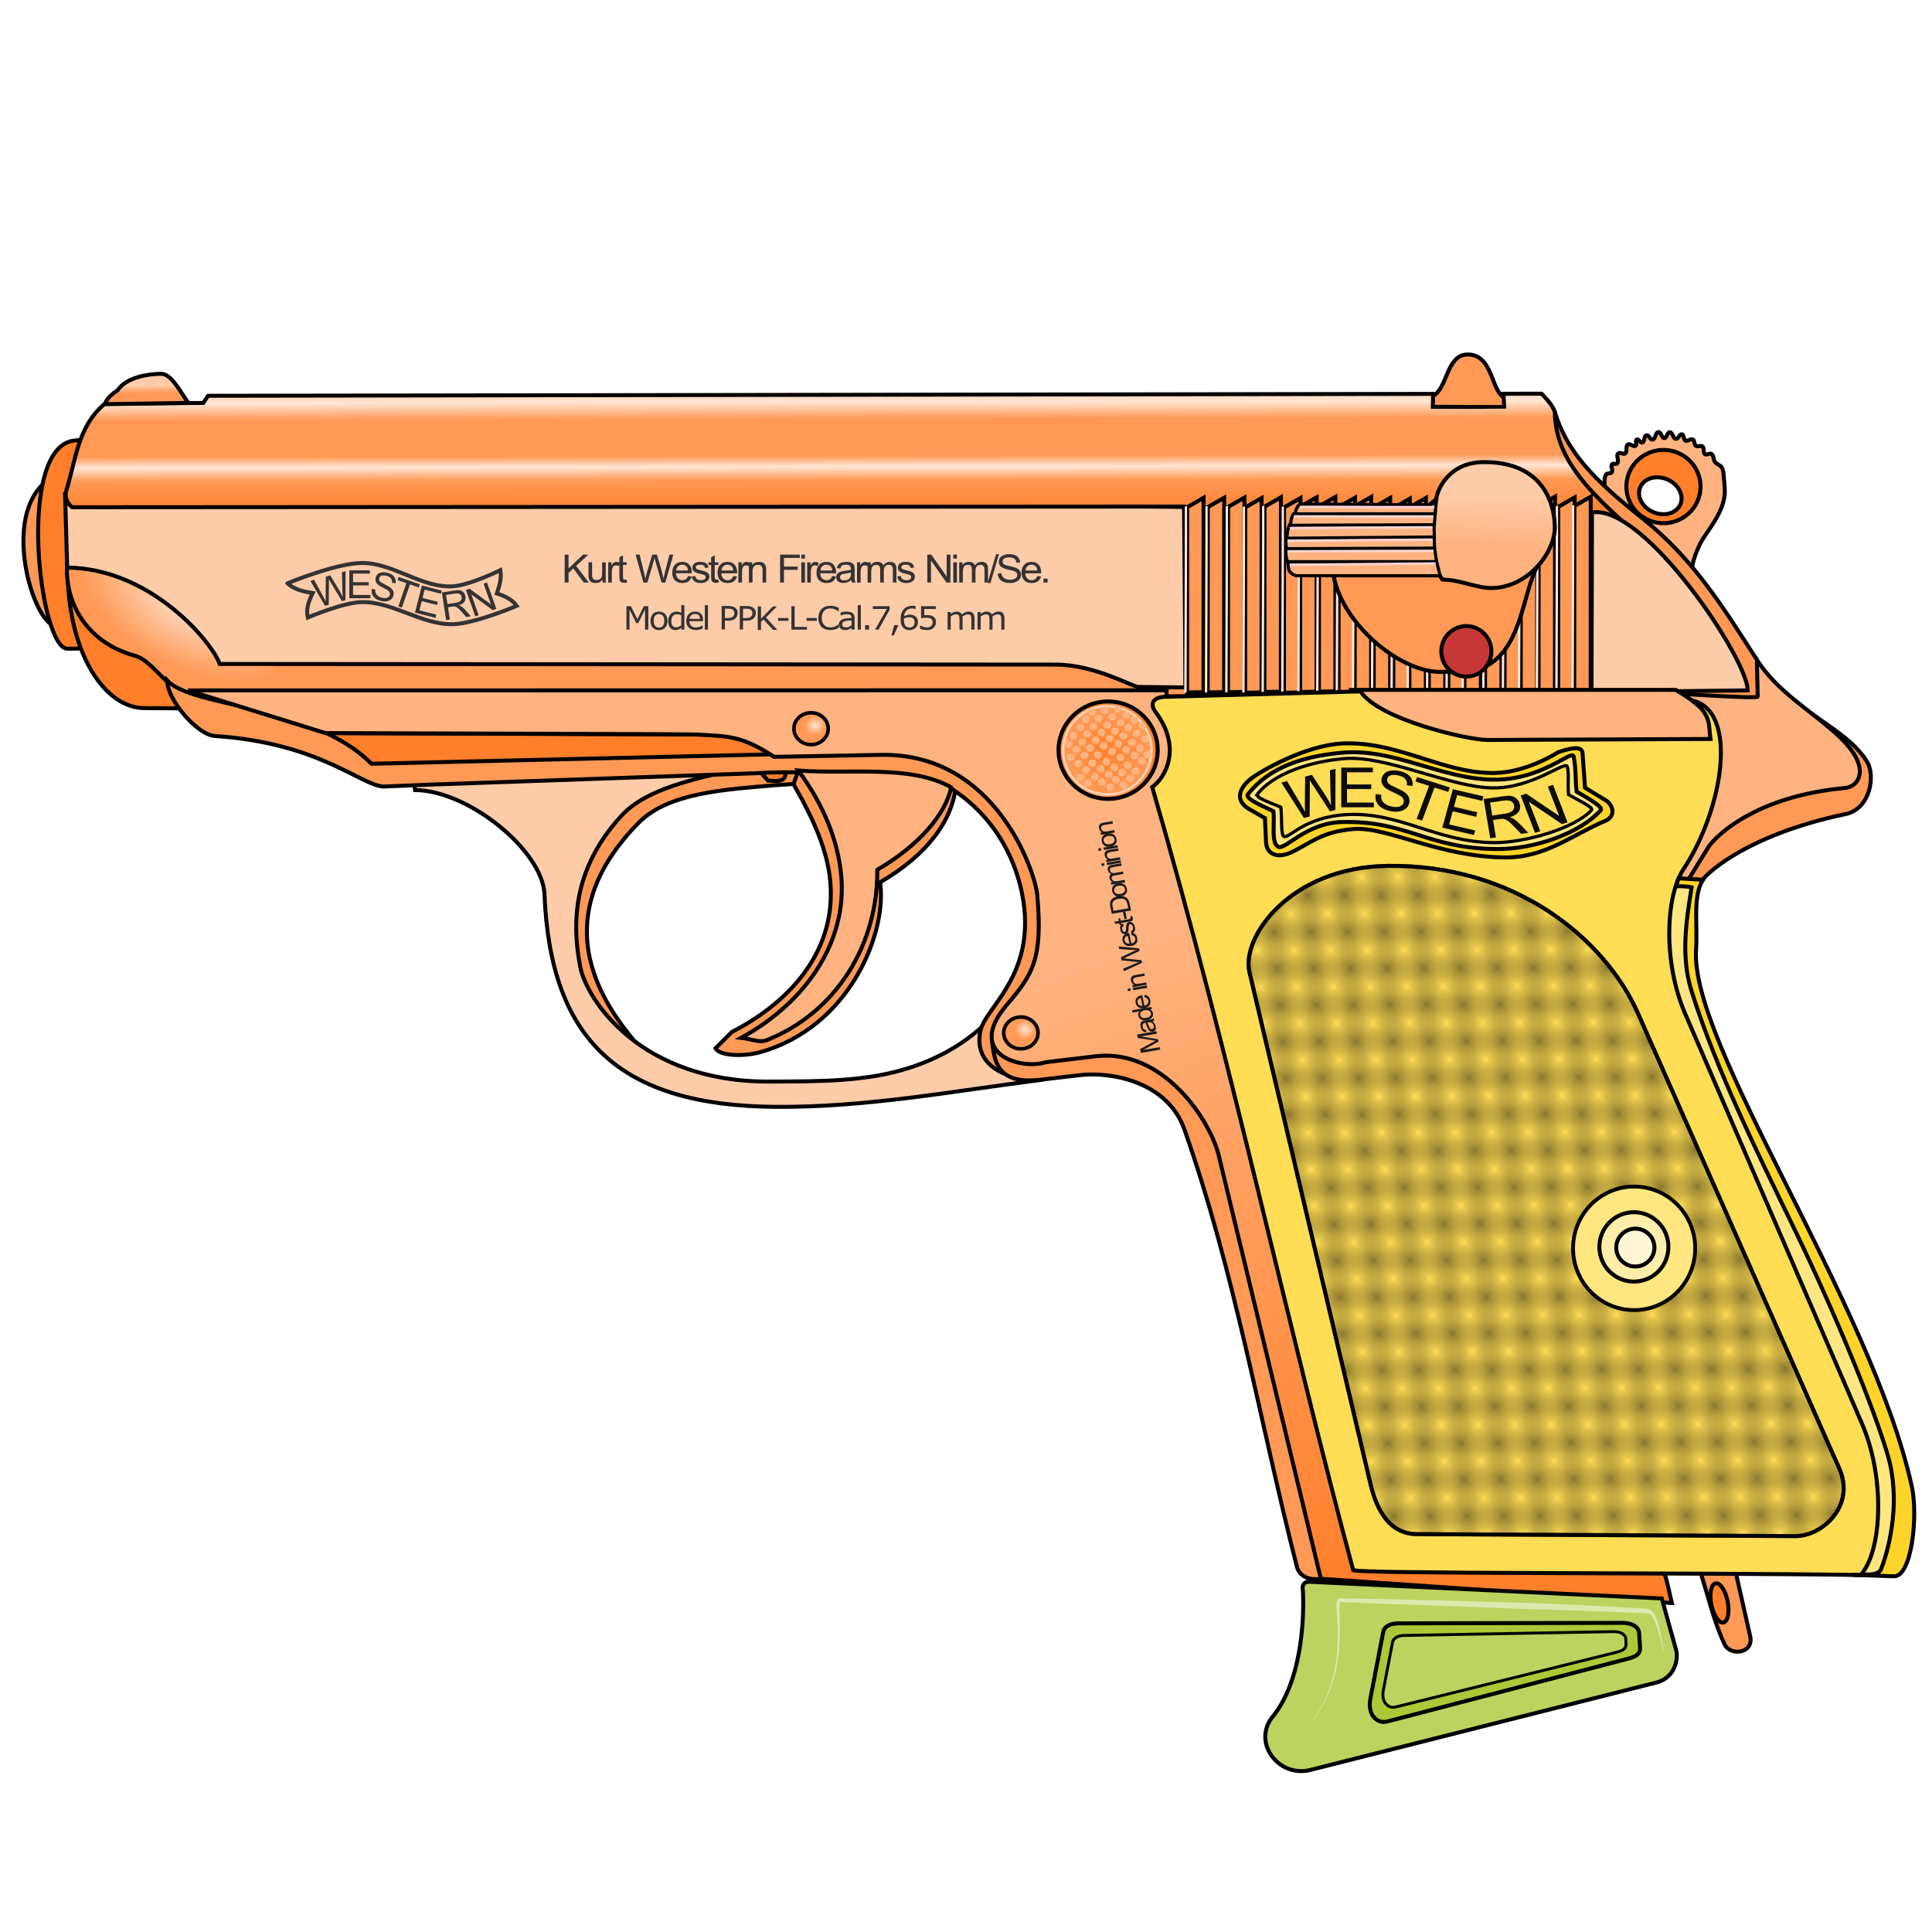 <svg cursor="default" version="1.1" viewBox="0 0 256 256" xmlns="http://www.w3.org/2000/svg" xmlns:xlink="http://www.w3.org/1999/xlink">
 <defs>
  <pattern id="pattern6116" patternTransform="matrix(2.236 -2.429 2.619 2.411 17.17 17.578)" xlink:href="#Checkerboard"/>
  <pattern id="Checkerboard" width="2" height="2" patternTransform="scale(10)" patternUnits="userSpaceOnUse">
   <path d="M0 0h1v1H0zM1 1h1v1H1z"/>
  </pattern>
  <linearGradient id="linearGradient5816">
   <stop stop-color="#ffe6d5" offset="0"/>
   <stop stop-color="#f95" offset="1"/>
  </linearGradient>
  <linearGradient id="linearGradient5705" x1="24.938" x2="24.922" y1="58.65" y2="57.657" gradientTransform="translate(-5.497 -9.548) scale(1.051)" gradientUnits="userSpaceOnUse">
   <stop stop-color="#f95" offset="0"/>
   <stop stop-color="#fca" offset="1"/>
  </linearGradient>
  <linearGradient id="linearGradient5713" x1="98.927" x2="99" y1="56.035" y2="92.375" gradientTransform="matrix(1.051,0,0,1.051,-5.497,-9.548)" gradientUnits="userSpaceOnUse">
   <stop stop-color="#f95" offset="0"/>
   <stop stop-color="#ffe6d5" offset=".103"/>
   <stop stop-color="#f95" offset=".163"/>
   <stop stop-color="#f95" offset=".289"/>
   <stop stop-color="#ffe6d5" offset=".327"/>
   <stop stop-color="#f95" offset=".375"/>
   <stop stop-color="#ff7f2a" offset=".502"/>
   <stop stop-color="#ff7f2a" offset="1"/>
  </linearGradient>
  <radialGradient id="radialGradient5754" cx="144.94" cy="103.66" r="6.503" gradientTransform="matrix(.947 .005 -.005 .947 9.988 .533)" gradientUnits="userSpaceOnUse">
   <stop stop-color="#ff7f2a" offset="0"/>
   <stop stop-color="#f95" offset=".911"/>
   <stop stop-color="#ffe6d5" offset=".948"/>
   <stop stop-color="#ff7f2a" offset="1"/>
  </radialGradient>
  <radialGradient id="radialGradient5768" cx="107.71" cy="100.51" r="2.391" gradientTransform="matrix(.584 -.014 .012 .529 43.907 44.454)" gradientUnits="userSpaceOnUse" xlink:href="#linearGradient5816"/>
  <radialGradient id="radialGradient5768-8" cx="107.71" cy="100.51" r="2.391" gradientTransform="matrix(.584 -.014 .012 .529 71.71 84.77)" gradientUnits="userSpaceOnUse">
   <stop stop-color="#ffe6d5" offset="0"/>
   <stop stop-color="#f95" offset="1"/>
  </radialGradient>
  <linearGradient id="linearGradient5802" x1="181.75" x2="151.25" y1="207" y2="125.5" gradientTransform="matrix(1.051,0,0,1.051,-5.497,-9.548)" gradientUnits="userSpaceOnUse">
   <stop stop-color="#ff7f2a" offset="0"/>
   <stop stop-color="#ffb380" offset="1"/>
  </linearGradient>
  <radialGradient id="radialGradient5824" cx="-42.442" cy="39.11" r="72.008" gradientTransform="matrix(.197 .102 -.057 .111 35.796 79.511)" gradientUnits="userSpaceOnUse" xlink:href="#linearGradient5816"/>
  <linearGradient id="linearGradient1402" x1="196.61" x2="196.88" y1="72.475" y2="65.22" gradientUnits="userSpaceOnUse">
   <stop stop-color="#ffb380" offset="0"/>
   <stop stop-color="#fca" offset="1"/>
  </linearGradient>
 </defs>
 <g stroke="#000">
  <g fill-rule="evenodd" stroke-width=".526">
   <path d="m245.3 208.64 4.598-0.033c1.345-2.914 2.666-5.852 2.3-10.477-0.836-7.598-4.327-15.385-7.524-23.151-6.688-15.173-16.311-28.67-20.065-45.52-0.382-4.25-0.811-8.492 0-12.912l-3.902-0.093-1.394 14.678c5.958 25.834 30.01 51.44 25.987 77.508z" fill="#ffe680"/>
   <path d="m247.34 100.84c1.235 1.894 0.489 6.342-2.792 7.03-13.512 2.828-19.047 8.331-19.378 9.294l-3.35-0.131c8.926-10.543 14.33-20.47 18.242-22.478 3.006 2.173 5.562 3.655 7.278 6.286zm-17.44 107.1 2.003 8.835c0.534 2.354-2.645 2.698-3.382 1.117-1.558-3.34-2.234-6.678-3.35-10.018z" fill="#f95"/>
   <path d="m224.21 76.24s-0.356-1.21 1.021-4.096c0.791-1.656 3.376-4.274 3.314-7.136a14.415 14.415 0 0 0-0.112-1.53c-0.066-0.512-0.018-1.08-0.282-1.525-0.197-0.333-0.665-0.425-0.9-0.732-0.24-0.311-0.147-0.867-0.48-1.074-0.239-0.15-0.614 0.192-0.846 0.03-0.293-0.203-0.057-0.793-0.336-1.016-0.23-0.184-0.637 0.082-0.878-0.087-0.253-0.176-0.131-0.686-0.403-0.832-0.291-0.157-0.688 0.28-0.985 0.131-0.28-0.14-0.153-0.756-0.46-0.82-0.321-0.069-0.46 0.617-0.788 0.59-0.394-0.032-0.426-0.854-0.821-0.854-0.348 0-0.374 0.752-0.723 0.756-0.371 4e-3 -0.417-0.813-0.788-0.789-0.413 0.028-0.347 0.92-0.755 0.986-0.327 0.052-0.498-0.631-0.821-0.559-0.36 0.081-0.204 0.855-0.559 0.953-0.264 0.073-0.474-0.51-0.722-0.394-0.253 0.118 0.065 0.662-0.164 0.82-0.283 0.197-0.727-0.345-1.019-0.163-0.35 0.218-0.03 0.937-0.36 1.182-0.247 0.182-0.693-0.206-0.92 0-0.327 0.295 0.165 0.99-0.132 1.314-0.158 0.172-0.538-0.047-0.69 0.131-0.227 0.267 0.17 0.765-0.032 1.051-0.156 0.221-0.592 0.08-0.756 0.296-0.326 0.43-0.164 1.61-0.164 1.61l3.71 3.943 0.126-3.85c1.108-2.88 3.523-1.957 5.515-2.268 1.113 1.915 3.142 3.81 0.518 5.807l-5.286 0.884z" fill="#ffb380"/>
   <path d="m232.62 87.145c2.742 4.485 7.339 6.96 11.036 10.411 4.415 4.122 2.7 6.692 0.788 6.865-11.736 1.059-17.169 6.35-18.13 7.915l-3.087 5.025-3.153-0.066 0.065-28.377z" fill="#ffb380"/>
   <path d="m212.49 91.349c6.805 0.316 20.426 1.339 20.417 0.95l-0.12-4.892c-4.506-6.994-8.407-13.364-15.191-18.754-6.58-5.227-9.98-8.804-11.612-14.164-2.871-0.716 4.332 24.555 6.506 36.86z" fill="#f95"/>
   <path d="m100.2 102.29 0.788 1.61 3.35-0.297 0.591-1.904z" fill="#ff7f2a"/>
   <path d="m104.07 102.06c2.946 4.972 5.625 9.963 5.978 15.108 0.654 9.529-6.113 16.004-13.072 19.575l-2.168 2.168c0.51 1.008 3.728 1.111 5.847 0.525 11.932-3.3 16.914-15.841 15.962-22.53 6.361-3.69 9.637-8.312 10.05-12.876-8.814-4.909-16.83-2.744-22.597-1.97z" fill="#f95"/>
   <path d="m85.415 139.5c-3.643-4.183-14.772-16.311-0.788-30.48 3.956-4.007 11.426-4.394 18.08-4.976l2.443-0.16 0.568-1.582-1.626 0.032c0.025 1.387-1.167 1.147-2.333 1.105l-1.499-1.71-17.604 2.234c-5.032 5.567-6.27 11.892-8.934 17.933 1.504 9.117 5.285 15.143 11.693 17.604z" fill="#f95"/>
   <path d="m54.739 102.98c0.065 0.263 0.262 1.708 0.262 1.708 7.157 0.05 16.915 8.102 17.145 13.795 0.783 19.376 10.006 28.034 30.61 28.18 12.05 0.086 23.464-2.078 35.012-3.547l-6.765-7.883c-2.635 2.606-5.89 4.72-10.248 6.175-5.917 1.976-12.413 1.87-18.787 1.905-17.068 0.096-24.242-10.819-25.092-15.24-1.348-7.005-0.284-13.697 5.452-19.969 3.27-3.576 9.634-4.88 15.24-6.175z" fill="#fca"/>
   <path d="m41.864 97.13 50.777 0.196c7.324 0.029 7.45 1.732 10.313 3.088l-54.062 1.707z" fill="#ff7f2a"/>
   <path d="m6.134 63.793c-5.961 4.67-1.796 18.605 1.17 19.167z" fill="#f95"/>
   <path d="m11.91 58.176-2.036 0.197c-7.78 0.753-4.668 27.666-0.92 27.59l3.219-0.066z" fill="#ff7f2a"/>
   <path d="m8.948 74.921c-0.09 11.582 4.914 18.873 10.126 18.907l7.014 0.047c-0.206-6.608-5.483-19.836-17.14-18.954z" fill="#ff7f2a"/>
   <path d="m8.88 74.869c-0.263 5.285 2.844 10.357 9.006 12.02 2.578 0.694 4.552 5.217 7.97 5.22l133.2 0.16-10.641-6.7z" fill="url(#radialGradient5824)"/>
   <path d="m8.623 65.495 0.279 9.707c11.286 0.135 19.335 10.135 20.205 12.774l110.83 0.088c5.101 4e-3 10.13 2.948 10.903 2.956l6.24 0.066v-23.91z" fill="#fca"/>
   <path d="m13.923 53.457c-3.689 3.13-3.779 7.25-5.223 11.844-0.043 0.824 0.282 1.438 0.852 1.912l147.34-0.093 0.201 23.963 1.565 0.91 52.259-0.242c1.009-4.73 3.908-17.424 3.942-22.773-4.596-4.25-8.704-8.37-8.825-14.213-0.014-0.679-0.978-1.788-1.765-2.601l-176.69 0.279-0.65 0.952z" fill="url(#linearGradient5713)"/>
   <path d="m189.89 52.428-0.03 1.474s9.39 0.04 9.443 0.029l-0.052-1.306c-1.685-0.86-1.441-5.79-4.894-5.649-2.713 0.11-2.585 4.588-4.467 5.452z" fill="#f95"/>
   <path d="m210.88 91.71 20.691-0.23c0.103-3.991-13.658-24.693-20.626-23.582z" fill="#fca"/>
  </g>
  <path d="M220.416 59.621a4.91 4.852 0 0 0-4.91 4.85 4.91 4.852 0 0 0 4.91 4.854 4.91 4.852 0 0 0 4.91-4.853 4.91 4.852 0 0 0-4.91-4.85zm-.808 3.625a2.891 2.357 22.898 0 1 1.307.275 2.891 2.357 22.898 0 1 1.747 3.295 2.891 2.357 22.898 0 1-3.58 1.047 2.891 2.357 22.898 0 1-1.747-3.297 2.891 2.357 22.898 0 1 2.273-1.32z" fill="#ff7f2a" stroke-linecap="round" stroke-linejoin="round" stroke-width=".53"/>
  <path d="m157.31 67.204-0.012 24.556 2.172-0.04 0.01-25.756z" fill="#f95" fill-rule="evenodd" stroke-width=".526"/>
 </g>
 <path d="m157.14 67.096c0.033 0.131-0.066 24.666-0.066 24.666" fill="#f55" fill-rule="evenodd" stroke="#ffe6d5" stroke-width=".315"/>
 <path d="M38.087 77.291c.866.778 2.048 1.114 3.35 1.281-.514 1.051-.922 2.114-.657 3.252 0 0 4.599-1.956 7.029-2.036 4.174-.14 8.009 3.014 12.185 2.923 2.937-.065 8.473-2.43 8.473-2.43-.614-.862-1.578-1.303-2.627-1.643.319-1.002.652-2 .46-3.087 0 0-4.028 1.99-6.274 2.134-4.15.268-7.928-3.122-12.086-3.087-3.405.029-9.853 2.693-9.853 2.693z" fill="none" stroke="#333" stroke-width=".526"/>
 <g fill-rule="evenodd">
  <g>
   <path d="m160.04 67.195-0.012 24.556 2.171-0.041 0.01-25.755z" fill="#f95" stroke="#000" stroke-width=".526"/>
   <path d="m159.87 67.086c0.033 0.132-0.065 24.666-0.065 24.666" fill="#f55" stroke="#ffe6d5" stroke-width=".315"/>
   <path d="m162.73 67.171-0.012 24.556 2.172-0.04 0.01-25.756z" fill="#f95" stroke="#000" stroke-width=".526"/>
   <path d="m162.56 67.063c0.033 0.131-0.066 24.666-0.066 24.666" fill="#f55" stroke="#ffe6d5" stroke-width=".315"/>
   <path d="m165 67.237-0.012 24.556 2.172-0.041 0.01-25.755z" fill="#f95" stroke="#000" stroke-width=".526"/>
   <path d="m164.82 67.129c0.033 0.131-0.065 24.666-0.065 24.666" fill="#f55" stroke="#ffe6d5" stroke-width=".315"/>
   <path d="m167.56 67.138-0.013 24.556 2.172-0.04 0.01-25.756z" fill="#f95" stroke="#000" stroke-width=".526"/>
   <path d="m167.38 67.03c0.033 0.131-0.066 24.666-0.066 24.666" fill="#f55" stroke="#ffe6d5" stroke-width=".315"/>
   <path d="m170.15 67.237-0.012 24.556 2.172-0.041 0.01-25.755z" fill="#f95" stroke="#000" stroke-width=".526"/>
   <path d="m169.98 67.129c0.033 0.131-0.066 24.666-0.066 24.666" fill="#f55" stroke="#ffe6d5" stroke-width=".315"/>
   <path d="m172.29 67.138-0.012 24.556 2.172-0.04 0.01-25.756z" fill="#f95" stroke="#000" stroke-width=".526"/>
   <path d="m172.11 67.03c0.032 0.131-0.066 24.666-0.066 24.666" fill="#f55" stroke="#ffe6d5" stroke-width=".315"/>
   <path d="m174.78 67.089-0.012 24.556 2.172-0.04 0.01-25.756z" fill="#f95" stroke="#000" stroke-width=".526"/>
   <path d="m174.61 66.98c0.033 0.132-0.066 24.667-0.066 24.667" fill="#f55" stroke="#ffe6d5" stroke-width=".315"/>
   <path d="m177.38 67.187-0.012 24.557 2.171-0.041 0.01-25.756z" fill="#f95" stroke="#000" stroke-width=".526"/>
   <path d="m177.2 67.08c0.032 0.13-0.066 24.665-0.066 24.665" fill="#f55" stroke="#ffe6d5" stroke-width=".315"/>
  </g>
  <g fill="#f95">
   <path d="m179.52 67.089-0.012 24.556 2.171-0.04 0.01-25.756z" stroke="#000" stroke-width=".526"/>
   <path d="m179.34 66.98c0.033 0.132-0.065 24.667-0.065 24.667" stroke="#ffe6d5" stroke-width=".315"/>
   <path d="m182.04 67.22-0.012 24.556 2.171-0.04 0.01-25.756z" stroke="#000" stroke-width=".526"/>
  </g>
  <g>
   <path d="m181.87 67.112c0.033 0.132-0.065 24.666-0.065 24.666" fill="#f55" stroke="#ffe6d5" stroke-width=".315"/>
   <path d="m184.64 67.319-0.012 24.556 2.172-0.04 0.01-25.756z" fill="#f95" stroke="#000" stroke-width=".526"/>
   <path d="m184.46 67.21c0.033 0.132-0.066 24.667-0.066 24.667" fill="#f55" stroke="#ffe6d5" stroke-width=".315"/>
  </g>
  <g fill="#f95">
   <path d="m186.77 67.22-0.012 24.556 2.172-0.04 0.01-25.756z" stroke="#000" stroke-width=".526"/>
   <path d="m186.6 67.112c0.033 0.132-0.066 24.666-0.066 24.666" stroke="#ffe6d5" stroke-width=".315"/>
   <path d="m189.34 67.023-0.012 24.556 2.172-0.04 0.01-25.756z" stroke="#000" stroke-width=".526"/>
  </g>
  <path d="m189.16 66.915c0.033 0.131-0.066 24.666-0.066 24.666" fill="#f55" stroke="#ffe6d5" stroke-width=".315"/>
  <path d="m191.93 67.122-0.012 24.556 2.171-0.04 0.01-25.756z" fill="#f95" stroke="#000" stroke-width=".526"/>
  <path d="m191.75 67.014c0.033 0.131-0.065 24.666-0.065 24.666" fill="#f55" stroke="#ffe6d5" stroke-width=".315"/>
  <path d="m194.06 67.023-0.012 24.556 2.172-0.04 0.01-25.756z" fill="#f95" stroke="#000" stroke-width=".526"/>
  <path d="m193.89 66.915c0.033 0.131-0.065 24.666-0.065 24.666" fill="#f55" stroke="#ffe6d5" stroke-width=".315"/>
  <path d="m196.79 66.925-0.011 24.556 2.171-0.041 0.01-25.755z" fill="#f95" stroke="#000" stroke-width=".526"/>
  <path d="m196.61 66.817c0.033 0.131-0.065 24.665-0.065 24.665" fill="#f55" stroke="#ffe6d5" stroke-width=".315"/>
  <path d="m199.38 67.023-0.012 24.556 2.172-0.04 0.01-25.756z" fill="#f95" stroke="#000" stroke-width=".526"/>
  <path d="m199.21 66.915c0.033 0.131-0.066 24.666-0.066 24.666" fill="#f55" stroke="#ffe6d5" stroke-width=".315"/>
  <path d="m201.52 66.925-0.012 24.556 2.172-0.041 0.01-25.755z" fill="#f95" stroke="#000" stroke-width=".526"/>
  <path d="m201.34 66.817c0.033 0.131-0.066 24.665-0.066 24.665" fill="#f55" stroke="#ffe6d5" stroke-width=".315"/>
  <path d="m203.88 67.056-0.012 24.556 2.172-0.04 0.01-25.756z" fill="#f95" stroke="#000" stroke-width=".526"/>
  <path d="m203.71 66.948c0.032 0.131-0.066 24.666-0.066 24.666" fill="#f55" stroke="#ffe6d5" stroke-width=".315"/>
  <path d="m206.48 67.155-0.012 24.556 2.171-0.041 0.01-25.755z" fill="#f95" stroke="#000" stroke-width=".526"/>
  <path d="m206.3 67.046c0.033 0.132-0.065 24.666-0.065 24.666" fill="#f55" stroke="#ffe6d5" stroke-width=".315"/>
  <path d="m208.61 67.056-0.012 24.556 2.172-0.04 0.01-25.756z" fill="#f95" stroke="#000" stroke-width=".526"/>
  <path d="m208.44 66.948c0.033 0.131-0.065 24.666-0.065 24.666" fill="#ffd5d5" stroke="#ffe6d5" stroke-width=".315"/>
  <g stroke="#000">
   <path d="m176.63 75.806c0.896 6.814 9.325 13.81 14.957 13.192 10.55 1.244 9.54-10.09 12.448-14.585z" fill="#f95" stroke-width=".526"/>
   <path d="m190.3 66.156c0.205-1.538 1.868-4.884 6.228-4.925 7.751-0.074 9.42 5.25 9.492 8.506 0.075 3.42-3.46 8.019-8.21 8.178-2.076 0.07-4.229-1.091-6.668-1.116-2.368-3.647-5.882-4.536-1.675-9.952z" fill="url(#linearGradient1402)" stroke-width=".526"/>
   <path d="m171.74 76.283 19.091 0.011-0.467-1.85-19.697 0.037c0.079 0.55-0.168 1.401 1.073 1.802z" fill="#ffb380" stroke-width=".42"/>
   <path d="m170.74 74.43 19.616-0.01-0.273-1.788-19.637 3e-3c-0.121 0.602-0.063 1.226 0.165 1.795z" fill="#ffb380" stroke-width=".42"/>
  </g>
  <path d="m170.88 74.838 19.332-0.184" fill="#ffe6d5" stroke="#ffd5d5" stroke-width=".312"/>
  <path d="m170.51 72.705 19.573-0.073-0.039-1.784-19.537 0.046c-0.081 0.547-0.206 1.173 3e-3 1.811z" fill="#ffb380" stroke="#000" stroke-width=".42"/>
  <path d="m170.58 73.049 19.37-0.05" fill="#ffe6d5" stroke="#ffd5d5" stroke-width=".312"/>
  <path d="m170.67 71.319 19.387-0.163-0.039-1.748-19.158 0.116c-0.223 0.547-0.28 1.046-0.35 1.678z" fill="#ffb380" stroke="#000" stroke-width=".42"/>
  <path d="m170.59 71.642 19.234-0.142" fill="#ffe6d5" stroke="#ffd5d5" stroke-width=".312"/>
  <path d="m171.21 69.607 18.846-0.075 0.141-1.725-18.798 0.284c-0.306 0.464-0.351 0.931-0.4 1.532z" fill="#ffb380" stroke="#000" stroke-width=".42"/>
  <path d="m170.93 69.974 18.869-0.113" fill="#ffe6d5" stroke="#ffd5d5" stroke-width=".312"/>
  <path d="m171.63 68.097 18.512-0.019 0.187-1.604c-0.563 0.43-0.934 0.4-0.934 0.4-3.849 0.065-14.439-0.114-17.219-0.063-0.363 0.43-0.526 0.858-0.545 1.286z" fill="#ffb380" stroke="#000" stroke-width=".42"/>
  <path d="m171.48 68.411 18.461 0.025" fill="#ffe6d5" stroke="#ffd5d5" stroke-width=".312"/>
  <g stroke="#000" stroke-width=".526">
   <path d="m22.157 90.166c-0.058 2.474 3.95 7.202 6.306 7.357 13.804 0.912 19.236 6.481 22.334 6.7l6.306-0.262 43.223-1.511c8.54-0.52 17.08 0.796 25.619 1.97 7.475 4.795 9.595 12.333 9.853 16.817 0.496 8.625-5.208 12.398-5.866 15.286-0.881 3.87 2.128 5.731 4.8 6.236l8.817-24.675-14.911-21.546-26.473 3.416-52.944 1.248c-7.888-7.93-23.706-7.37-27.064-11.036z" fill="#f95"/>
   <path d="m131.46 137.95c0.316 2.379 0.428 5.813 6.372 5.124l5.387-0.624c3.743-0.434 11.432 0.707 13.728 7.226 6.73 19.106 9.954 38.594 14.894 57.9 0.29 1.136 1.287 1.598 2.113 1.65 1.476 0.093 2.484 0.023 3.74 0.116l-15.951-62.82c-5.947-13.319-19.35-7.829-30.283-8.572z" fill="#f95"/>
   <path d="m138.56 140.75c-3.346 1.068-10.675-1.122-5.19-7.554 3.415-4.004 4.83-6.012 4.073-14.583-0.268-3.037-5.483-18.86-20.692-18.59l-14.176 0.263c-4.31-2.856-6.233-2.72-10.112-2.949-1.522-0.09-29.449-0.117-49.348-0.204l-18.196-5.649 129.65-0.02c-0.31 4.551 7.708 8.818 0.836 13.655l25.535 101.19 39.6 2.162c0.428 1.193 0.726 2.915 0.986 3.94l-46.507-3.218-13.532-56.098c-1.128-4.675-7.394-14.194-16.29-13.137z" fill="url(#linearGradient5802)"/>
  </g>
 </g>
 <g stroke-linecap="round" stroke-linejoin="round">
  <ellipse cx="107.47" cy="96.554" rx="2.275" ry="2.111" fill="url(#radialGradient5768)" stroke="#000" stroke-width=".474"/>
  <ellipse cx="146.83" cy="99.402" rx="6.572" ry="6.456" fill="url(#radialGradient5754)" stroke="#000" stroke-width=".526"/>
  <g fill="none" stroke="#ffb380" stroke-width=".526">
   <ellipse cx="141.54" cy="98.556" rx=".267" ry=".244"/>
   <ellipse cx="141.85" cy="100.36" rx=".267" ry=".244"/>
   <ellipse cx="142.62" cy="99.334" rx=".267" ry=".244"/>
   <ellipse cx="143.71" cy="100.1" rx=".267" ry=".244"/>
   <ellipse cx="142.25" cy="97.476" rx=".267" ry=".244"/>
   <ellipse cx="143.39" cy="98.359" rx=".267" ry=".244"/>
   <ellipse cx="144.44" cy="99.114" rx=".267" ry=".244"/>
   <ellipse cx="144.74" cy="101.1" rx=".267" ry=".244"/>
   <ellipse cx="145.06" cy="102.9" rx=".267" ry=".244"/>
   <ellipse cx="145.82" cy="101.88" rx=".267" ry=".244"/>
   <ellipse cx="146.92" cy="102.64" rx=".267" ry=".244"/>
   <ellipse cx="145.45" cy="100.02" rx=".267" ry=".244"/>
   <ellipse cx="146.59" cy="100.9" rx=".267" ry=".244"/>
   <ellipse cx="147.65" cy="101.66" rx=".267" ry=".244"/>
   <ellipse cx="144.86" cy="96.28" rx=".267" ry=".244"/>
   <ellipse cx="145.18" cy="98.08" rx=".267" ry=".244"/>
   <ellipse cx="145.94" cy="97.058" rx=".267" ry=".244"/>
   <ellipse cx="147.03" cy="97.825" rx=".267" ry=".244"/>
   <ellipse cx="145.57" cy="95.2" rx=".267" ry=".244"/>
   <ellipse cx="146.71" cy="96.083" rx=".267" ry=".244"/>
   <ellipse cx="147.76" cy="96.838" rx=".267" ry=".244"/>
   <ellipse cx="148.15" cy="98.579" rx=".267" ry=".244"/>
   <ellipse cx="148.46" cy="100.38" rx=".267" ry=".244"/>
   <ellipse cx="149.23" cy="99.357" rx=".267" ry=".244"/>
   <ellipse cx="150.32" cy="100.12" rx=".267" ry=".244"/>
   <ellipse cx="148.86" cy="97.499" rx=".267" ry=".244"/>
   <ellipse cx="149.99" cy="98.382" rx=".267" ry=".244"/>
   <ellipse cx="151.05" cy="99.137" rx=".267" ry=".244"/>
   <ellipse cx="148.65" cy="102.38" rx=".267" ry=".244"/>
   <ellipse cx="149.74" cy="103.14" rx=".267" ry=".244"/>
   <ellipse cx="149.42" cy="101.4" rx=".267" ry=".244"/>
   <ellipse cx="150.48" cy="102.16" rx=".267" ry=".244"/>
   <ellipse cx="147.39" cy="94.968" rx=".267" ry=".244"/>
   <ellipse cx="148.48" cy="95.734" rx=".267" ry=".244"/>
   <ellipse cx="148.15" cy="93.993" rx=".267" ry=".244"/>
   <ellipse cx="149.21" cy="94.747" rx=".267" ry=".244"/>
   <ellipse cx="149.52" cy="96.42" rx=".267" ry=".244"/>
   <ellipse cx="150.62" cy="97.186" rx=".267" ry=".244"/>
   <ellipse cx="150.29" cy="95.444" rx=".267" ry=".244"/>
   <ellipse cx="151.35" cy="96.199" rx=".267" ry=".244"/>
   <ellipse cx="143.16" cy="96.39" rx=".267" ry=".244"/>
   <ellipse cx="143.87" cy="95.311" rx=".267" ry=".244"/>
   <ellipse cx="144.06" cy="97.244" rx=".267" ry=".244"/>
   <ellipse cx="144.69" cy="94.364" rx=".267" ry=".244"/>
   <ellipse cx="146.41" cy="94.132" rx=".267" ry=".244"/>
   <ellipse cx="146.24" cy="98.835" rx=".267" ry=".244"/>
   <ellipse cx="147.35" cy="99.578" rx=".267" ry=".244"/>
   <ellipse cx="142.89" cy="101.16" rx=".267" ry=".244"/>
   <ellipse cx="143.91" cy="102.02" rx=".267" ry=".244"/>
   <ellipse cx="143.15" cy="103.02" rx=".267" ry=".244"/>
   <ellipse cx="144.14" cy="103.77" rx=".267" ry=".244"/>
   <ellipse cx="146.03" cy="103.62" rx=".267" ry=".244"/>
   <ellipse cx="147.13" cy="104.29" rx=".267" ry=".244"/>
   <ellipse cx="148.84" cy="104.02" rx=".267" ry=".244"/>
   <ellipse cx="147.85" cy="103.32" rx=".267" ry=".244"/>
   <ellipse cx="151.28" cy="100.86" rx=".267" ry=".244"/>
  </g>
 </g>
 <g stroke-width=".526">
  <path d="M179.086 91.414c2.075 4.689 9.669 6.618 18.327 8.014l30.085-.525c-.69-4.565-2.147-5.445-5.452-7.489z" fill="#ffb380" fill-rule="evenodd" stroke="#000"/>
  <path d="M154.387 92.334c-1.497.042-2.146.826-1.248 2.036 3.492 4.706 1.32 8.666-.46 9.92 10.41 35.952 18.167 72.3 26.62 103.745.146.543 44.827.315 67.249.665 2.915-3.293 3.204-13.028.197-20.002l-23.47-54.421c-2.883-6.685-2.629-15.454-.178-19.15 5.168-7.79 7.403-20.99 1.051-22.333 2.74 1.899 2.22 3.471 2.496 5.123l-29.56.132c-2.473.01-14.337-2.675-16.815-6.438z" fill="#fd5" fill-rule="evenodd" stroke="#000"/>
  <ellipse cx="152.04" cy="99.961" rx=".267" ry=".244" fill="none" stroke="#ffb380" stroke-linecap="round" stroke-linejoin="round"/>
  <ellipse cx="151.72" cy="97.941" rx=".267" ry=".244" fill="none" stroke="#ffb380" stroke-linecap="round" stroke-linejoin="round"/>
 </g>
 <g fill-rule="evenodd" stroke="#000">
  <g stroke-width=".526">
   <path d="m126.04 104.33c-0.783 3.675-4.406 7.79-9.8 10.915 0.112 9.868-5.398 18.91-14.679 22.597-0.91 0.362-2.23-0.212-3.344-0.325 8.872-4.872 14.095-13.034 13.238-21.622-0.459-4.593-2.294-9.196-5.667-13.795 6.87 0.531 14.811-0.831 20.252 2.23z" fill="#ffb380"/>
   <path d="m172.62 210.55c0.062 0.382 0.704 11.158-3.974 16.904-2.78 3.415 0.754 8.144 5.001 7.07l45.791-11.568c2.637-0.666 2.96-3.309 2.647-4.35l-1.893-6.805-46.925-2.219a0.808 0.808 0 0 0-0.647 0.968z" fill="#bcd35f"/>
   <path d="m183.29 216.22-1.708 8.868c-0.416 2.164 0.916 3.365 2.234 3.021l31.727-8.276c0.936-0.244 1.848-0.497 1.774-1.577l-0.132-1.905c-0.058-0.847-1.055-1.316-2.233-1.314l-29.691 0.066c-0.924 2e-3 -1.822 0.346-1.97 1.117z" fill="#abc837"/>
  </g>
  <path d="m184.54 217.52-1.245 6.465c-0.304 1.578 0.665 2.442 1.628 2.203l29.239-7.249c0.684-0.17 1.33-0.36 1.293-1.15l-0.03-0.633c-0.03-0.618-0.77-0.973-1.629-0.957l-27.82 0.507c-0.852 0.016-1.372 0.485-1.436 0.814z" fill="#bcd35f" stroke-width=".383"/>
 </g>
 <g stroke="#000">
  <g>
   <ellipse transform="rotate(-11.29)" cx="181.85" cy="252.89" rx="1.1" ry="2.644" fill="#ff7f2a" stroke-linecap="round" stroke-linejoin="round" stroke-width=".526"/>
   <path d="m187.76 203.28 50.12 0.263c3.62 0.019 8.005-4.054 5.846-8.934l-26.669-60.301c-4.407-9.966-16.385-19.824-33.238-19.575-12.912 0.19-19.348 9.463-18.262 14.057l16.028 67.79c0.898 3.797 2.678 6.682 6.175 6.7z" fill="url(#pattern6116)" fill-rule="evenodd" opacity=".468" stroke-width=".526"/>
   <g stroke-linecap="round" stroke-linejoin="round">
    <ellipse cx="216.53" cy="165.41" rx="8.093" ry="8.186" fill="#ffe680" stroke-width=".503"/>
    <ellipse cx="216.5" cy="165.22" rx="4.575" ry="4.598" fill="#fea" stroke-width=".526"/>
    <ellipse cx="216.69" cy="165.31" rx="2.531" ry="2.508" fill="#fff6d5" stroke-width=".526"/>
   </g>
  </g>
  <g fill-rule="evenodd">
   <path d="m222.41 116.38 3.248 0.193c-1.4 2.168-0.695 6.018-0.92 9.196-0.891 12.64 23.226 46.902 28.575 71.14 0.882 3.998-6e-3 12.037-2.365 11.956l-5.471-0.19s3.343 0.35 3.763-0.73c1.27-3.26 2.58-9.338 0.92-15.043-1.892-6.5-7.083-19.073-12.284-29.822-5.019-10.373-10.387-21.152-13.729-31.727-1.442-4.565-0.74-9.169 0-13.77-0.719-0.203-2.042-0.146-2.042-0.146zm-54.795-7.967-2.087-1.202c-1.789-1.031-1.506-2.609 0.136-3.954 1.296-1.06 7.324-4.486 12.123-4.737 7.44-0.39 13.442 4.055 20.345 3.901 4.259-0.095 8.314-2.74 8.314-2.74 1.764-0.581 3.177-0.905 3.252 0.14l0.325 4.551 2.74 1.672c0.954 0.582 1.455 2.089-0.093 2.74-4.32 1.82-7.902 4.895-13.33 4.831-8.79-0.103-15.552-4.13-20.02-3.762-4.257 0.351-5.695 1.906-8.175 3.066-1.948 0.911-3.32 0.238-3.39-1.347z" fill="#ffd42a" stroke-width=".526"/>
   <path d="m165.35 105.26c-0.477 0.614 2.55 1.798 3.382 2.227 0.198 1.641-0.347 4.334 0.694 4.73 0.924 0.35 3.697-3.16 8.317-3.29 8.72-0.244 11.238 3.513 20.623 3.577 4.9 0.033 10.94-2.06 13.732-5.137 0.39-0.428-1.635-1.568-3.196-2.476-0.175-1.703-0.05-2.916-0.377-4.633-0.203-1.065-4.13 3.15-10.716 3.049-6.895-0.106-13.022-4.152-19.88-3.577-5.56 0.466-9.936 2.127-12.58 5.53z" fill="#ffe680" stroke-width=".526"/>
   <path d="m166.62 105.23c-0.386 0.497 2.426 1.39 3.101 1.738 0.16 1.33-0.015 3.625 0.385 3.856 0.693 0.4 2.613-2.585 8.392-2.886 7.057-0.369 11.862 3.666 19.464 3.718 3.969 0.027 10.668-1.833 12.93-4.325 0.314-0.347-1.785-1.304-3.05-2.039-0.141-1.379 0.09-2.887-0.174-3.72-0.266-0.837-4.593 2.913-9.928 2.831-5.585-0.086-14.062-4.348-19.617-3.882-4.503 0.377-9.362 1.952-11.503 4.709z" fill="#fd5" stroke-width=".426"/>
  </g>
  <ellipse cx="194.3" cy="86.304" rx="3.321" ry="3.344" fill="#c83737" stroke-linecap="round" stroke-linejoin="round" stroke-width=".526"/>
 </g>
 <g fill="#1a1a1a" font-family="Browallia New" font-size="20" font-weight="400" letter-spacing="-1.42" word-spacing="0">
  <path d="M153.738 139.076l-2.558.442-.107-.51 1.686-.916.351-.188-.437-.066-1.909-.303-.095-.454 2.558-.442.068.326-2.14.37 2.296.372.064.304-2.024 1.116 2.179-.377.068.326zM152.718 135.345q.34.273.416.636.06.289-.045.487-.109.195-.355.238-.141.024-.266-.018-.125-.042-.24-.168-.118-.127-.226-.443-.13-.378-.224-.542l-.083.015q-.377.065-.284.51.051.244.163.327.11.08.291.096l.024.311q-.597-.021-.747-.734-.042-.2-.028-.349.012-.152.08-.254.066-.106.167-.151t.331-.085l.815-.141q.06-.01.167-.05.107-.044.192-.114l.07.328q-.09.065-.218.101zm-.695.148q.102.154.225.492.1.273.196.34.097.066.212.046.294-.05.216-.422-.027-.13-.081-.23-.057-.097-.142-.16-.085-.065-.196-.093-.114-.028-.315.007l-.115.02z"/>
  <path d="M152.615 133.716l-.233.04q.313.128.384.47.078.371-.155.633-.237.259-.646.33-.302.052-.542-.009-.24-.06-.39-.212-.15-.15-.202-.394-.068-.325.147-.553l-.916.158-.066-.312 2.558-.442.061.29zm-.717 1.152q.209-.036.357-.122.147-.09.215-.217.064-.13.03-.288-.047-.23-.26-.328-.214-.101-.524-.048-.345.06-.512.227-.17.168-.12.408.103.491.814.368zM151.67 132.154l-.027-.33q.632.057.769.71.058.278-.013.495-.074.215-.263.358-.192.141-.494.194-.451.078-.765-.109-.316-.186-.4-.586-.018-.088-.021-.17-.003-.08.008-.157.012-.077.04-.145.026-.071.066-.133.044-.066.101-.123.06-.06.13-.108.07-.046.157-.083.084-.036.181-.061.029-.008.21-.04l.29 1.38q.288-.066.427-.245.138-.179.086-.424-.074-.352-.482-.423zm-.292 1.118l-.216-1.033q-.263.068-.364.232-.104.164-.062.367.032.15.122.25.087.101.22.153.132.05.3.031zM149.826 131.27l-.36.062-.066-.313.36-.062.066.312zm2.197-.38l-1.852.32-.066-.313 1.853-.32.065.312zM151.94 130.49l-1.853.32-.06-.283.263-.045q-.347-.15-.428-.537-.132-.63.541-.747l1.222-.21.065.312-1.128.195q-.494.085-.414.47.103.49.712.385l1.013-.175.066.315zM151.33 127.577l-2.417 1.12-.072-.346 1.594-.68q.25-.107.501-.197l-.497-.033-1.828-.188-.086-.408 1.217-.59q.483-.232.865-.356-.248-.007-.583-.03l-1.728-.118-.07-.34 2.704.26.068.326-1.836.874-.282.131q.109.006.315.023l2.062.205.072.347zM149.944 123.912l-.027-.33q.632.057.769.711.058.278-.013.495-.074.214-.263.358-.192.14-.494.193-.452.078-.765-.108-.316-.186-.4-.587-.018-.088-.022-.17-.002-.08.01-.157.01-.076.038-.145.027-.07.066-.133.045-.066.102-.123.06-.06.13-.108.07-.045.157-.082.084-.037.18-.062.03-.008.211-.04l.29 1.38q.288-.066.427-.245.137-.178.086-.424-.074-.352-.482-.423zm-.292 1.119l-.216-1.033q-.263.067-.364.231-.104.165-.062.368.031.15.122.25.087.1.22.152.132.05.3.032z"/>
  <path d="M149.944 123.7l-.113-.3q.373-.123.284-.548-.089-.424-.383-.373-.107.018-.142.102-.035.083-.046.359-.007.178-.016.32-.012.141-.063.258-.05.114-.133.18-.086.068-.206.089-.14.024-.268-.023-.132-.05-.244-.187-.115-.138-.165-.378-.047-.222-.023-.387.024-.164.118-.269.092-.104.272-.169l.104.3q-.292.098-.217.458.084.4.322.36.067-.012.107-.058.04-.048.05-.105.01-.06.027-.32l.017-.302q.014-.237.119-.374.1-.14.285-.171.273-.047.475.139.202.186.27.506.143.684-.431.894z"/>
  <path d="M149.755 121.447l.268-.093q.055.128.076.233.031.146.01.253-.026.104-.104.167-.079.06-.381.113l-1.066.184.048.23-.244.042-.048-.23-.46.08-.252-.28.647-.112-.066-.315.243-.042.066.315 1.085-.188q.126-.022.168-.045.04-.024.052-.068.01-.043-.003-.107-.01-.053-.04-.137z"/>
  <path d="M149.31 121.735l-.315.055-.201-.964.315-.054.202.963z"/>
  <path d="M149.877 120.643l-2.558.442-.185-.881q-.052-.25-.058-.452-.007-.203.1-.407.104-.206.348-.364.24-.161.617-.226.577-.1.993.113.415.21.55.854l.193.92zm-.373-.287l-.114-.545q-.07-.336-.207-.498-.136-.161-.386-.215-.252-.053-.589.005-.235.04-.401.119-.167.076-.268.19-.1.114-.135.27-.033.155.034.475l.112.537 1.954-.338z"/>
  <path d="M148.525 118.775q-.481.084-.776-.12-.295-.203-.374-.58-.05-.237.01-.444.056-.206.244-.369.187-.162.508-.217.51-.089.807.123.293.21.37.572.056.272-.018.484-.078.213-.272.357-.195.142-.5.194zm-.068-.323q.227-.039.374-.133.145-.097.204-.23.055-.133.019-.304-.055-.264-.28-.37-.224-.107-.556-.05-.318.055-.477.232-.16.177-.106.433.057.275.289.376.228.1.533.046z"/>
  <path d="M149.093 116.9l-1.852.32-.06-.28.26-.045q-.343-.143-.42-.508-.085-.409.215-.58-.37-.165-.443-.515-.12-.574.502-.681l1.272-.22.066.312-1.168.202q-.455.078-.385.41.094.45.64.356l1.077-.186.066.315-1.203.208q-.42.073-.351.4.032.153.123.242.088.09.235.117.146.028.398-.016l.962-.166.066.315zM146.353 114.686l-.361.063-.066-.313.361-.062.066.312zm2.197-.38l-1.853.32-.065-.312 1.852-.32.066.312zM148.466 113.907l-1.852.32-.06-.283.262-.045q-.347-.15-.428-.537-.132-.63.542-.747l1.221-.21.066.312-1.128.195q-.495.085-.414.47.103.49.712.385l1.013-.175.066.315zM145.934 112.686l-.361.063-.065-.313.36-.062.066.312zm2.197-.38l-1.852.32-.066-.312 1.852-.32.066.313z"/>
  <path d="M147.144 112.185q-.48.083-.775-.12-.295-.204-.374-.58-.05-.238.01-.444.056-.207.244-.369.187-.162.508-.218.51-.088.807.123.293.21.369.573.057.272-.018.484-.077.213-.271.357-.195.141-.5.194zm-.067-.323q.227-.04.373-.134.146-.097.204-.229.055-.134.02-.304-.056-.265-.28-.37-.225-.107-.556-.05-.318.055-.478.232-.16.177-.106.433.058.275.29.376.228.099.533.046z"/>
  <path d="M147.713 110.31l-1.853.32-.059-.283.262-.046q-.347-.15-.428-.537-.132-.63.541-.746l1.222-.211.065.312-1.128.195q-.494.085-.414.47.103.49.713.386l1.013-.176.066.315z"/>
 </g>
 <path d="M24.94 53.385c-1.32-1.948-2.339-3.872-3.625-3.854-1.773.025-4.526.45-5.725 2.169-.767.523-1.383 1.05-1.71 1.857z" fill="url(#linearGradient5705)" fill-rule="evenodd" stroke="#000" stroke-width=".526"/>
 <path d="M172.649 229.425c3.555-3.716 4.441-8.078 4.584-11.488.071-1.708-.044-3.182-.11-4.236-.031-.52-.053-.957-.028-1.262.012-.15.038-.298.098-.414a.418.418 0 0 1 .38-.24c1.912.023 9.414.186 17.792.412 2.63.07 5.345.148 7.997.229 5.779.24 11.257.497 14.901.748.44.052.74.345.96.712.219.367.389.863.538 1.427.298 1.126.542 2.65.883 4.209-.444-1.552-.78-3.028-1.173-4.119-.197-.546-.401-.976-.625-1.26-.228-.289-.433-.375-.619-.362-3.64-.182-9.113-.37-14.894-.54-2.65-.106-5.362-.209-7.992-.306-8.362-.307-15.87-.552-17.785-.658.052-.02.039-.026.039-.026-.023.028-.051.104-.072.237-.04.263-.042.668-.03 1.197.024 1.051.099 2.543-.014 4.266-.227 3.452-1.21 7.807-4.83 11.474z" fill="#dde9af" fill-rule="evenodd"/>
 <ellipse cx="135.27" cy="136.87" rx="2.275" ry="2.111" fill="url(#radialGradient5768-8)" stroke="#000" stroke-linecap="round" stroke-linejoin="round" stroke-width=".474"/>
 <g fill="#333">
  <path d="m85.903 83.43h-0.433v-2.676l-0.904 1.821h-0.258l-0.897-1.821v2.677h-0.404v-3.107h0.59l0.866 1.73 0.84-1.73h0.6v3.107zm2.543-1.164c0 0.38-0.102 0.68-0.306 0.9-0.203 0.22-0.476 0.33-0.819 0.33-0.345 0-0.619-0.11-0.823-0.33-0.203-0.22-0.304-0.52-0.304-0.9s0.101-0.68 0.304-0.899c0.204-0.221 0.478-0.332 0.823-0.332 0.343 0 0.616 0.111 0.82 0.332 0.203 0.22 0.305 0.52 0.305 0.9zm-0.424 0c0-0.301-0.062-0.525-0.185-0.671-0.124-0.148-0.296-0.222-0.516-0.222-0.223 0-0.396 0.074-0.52 0.222-0.122 0.146-0.183 0.37-0.183 0.671 0 0.293 0.062 0.515 0.186 0.666 0.123 0.15 0.296 0.225 0.517 0.225 0.219 0 0.39-0.074 0.514-0.223 0.125-0.15 0.187-0.373 0.187-0.668zm2.66 1.164h-0.411v-0.243c-0.118 0.097-0.241 0.173-0.37 0.227-0.127 0.054-0.266 0.081-0.416 0.081-0.291 0-0.523-0.107-0.695-0.321-0.17-0.214-0.255-0.511-0.255-0.89 0-0.198 0.029-0.374 0.087-0.529 0.06-0.154 0.14-0.285 0.24-0.394 0.099-0.106 0.214-0.187 0.345-0.242 0.133-0.056 0.27-0.084 0.41-0.084 0.129 0 0.243 0.013 0.342 0.04 0.099 0.025 0.203 0.065 0.312 0.119v-1.01h0.41v3.247zm-0.411-0.573v-1.337c-0.111-0.047-0.21-0.08-0.297-0.099-0.087-0.018-0.183-0.027-0.286-0.027-0.23 0-0.409 0.077-0.537 0.23-0.129 0.153-0.193 0.37-0.193 0.65 0 0.277 0.05 0.488 0.149 0.633 0.099 0.143 0.257 0.215 0.476 0.215 0.117 0 0.235-0.024 0.354-0.073 0.119-0.05 0.231-0.114 0.334-0.192zm2.879-0.551h-1.797c0 0.143 0.023 0.269 0.068 0.376 0.045 0.105 0.107 0.192 0.186 0.26 0.075 0.067 0.165 0.117 0.268 0.15 0.105 0.033 0.22 0.05 0.345 0.05 0.167 0 0.333-0.031 0.5-0.093 0.169-0.064 0.289-0.127 0.36-0.188h0.023v0.428c-0.139 0.055-0.28 0.102-0.424 0.14-0.144 0.037-0.295 0.056-0.454 0.056-0.405 0-0.721-0.104-0.948-0.313-0.227-0.21-0.341-0.508-0.341-0.893 0-0.381 0.108-0.684 0.325-0.908 0.219-0.224 0.506-0.336 0.861-0.336 0.329 0 0.583 0.092 0.76 0.276 0.179 0.183 0.269 0.444 0.269 0.782v0.213zm-0.399-0.3c-0.001-0.207-0.056-0.366-0.164-0.478-0.107-0.113-0.269-0.17-0.487-0.17-0.22 0-0.395 0.062-0.526 0.187-0.13 0.123-0.203 0.277-0.22 0.46h1.397zm1.056 1.424h-0.41v-3.246h0.41v3.247zm10.662-1.17h-1.363v-0.377h1.363zm2.451 1.17h-2.057v-3.106h0.432v2.74h1.625v0.367zm1.312-1.17h-1.363v-0.377h1.363zm2.906 0.945c-0.08 0.033-0.153 0.065-0.219 0.094-0.064 0.029-0.148 0.06-0.253 0.092-0.089 0.027-0.185 0.049-0.29 0.067-0.104 0.019-0.219 0.029-0.344 0.029-0.235 0-0.45-0.031-0.644-0.094-0.192-0.064-0.359-0.163-0.502-0.298-0.14-0.132-0.249-0.3-0.328-0.503-0.079-0.205-0.118-0.442-0.118-0.712 0-0.255 0.038-0.484 0.114-0.686 0.075-0.201 0.184-0.372 0.327-0.511 0.139-0.135 0.305-0.238 0.5-0.309 0.197-0.071 0.415-0.106 0.654-0.106 0.175 0 0.349 0.02 0.522 0.06 0.175 0.04 0.368 0.111 0.58 0.213v0.49h-0.032c-0.179-0.143-0.357-0.248-0.533-0.313s-0.365-0.098-0.566-0.098c-0.165 0-0.313 0.026-0.445 0.077-0.131 0.051-0.249 0.129-0.352 0.236-0.1 0.105-0.179 0.237-0.236 0.397-0.055 0.158-0.083 0.341-0.083 0.55 0 0.219 0.031 0.407 0.092 0.564 0.063 0.157 0.143 0.285 0.24 0.384 0.102 0.103 0.221 0.179 0.356 0.23 0.137 0.048 0.281 0.072 0.433 0.072 0.208 0 0.403-0.034 0.585-0.102s0.352-0.17 0.511-0.307h0.03v0.484zm2.097 0.225h-0.408v-0.248l-0.149 0.1c-0.061 0.042-0.12 0.075-0.179 0.1-0.068 0.033-0.147 0.059-0.236 0.08-0.089 0.022-0.193 0.033-0.312 0.033-0.22 0-0.406-0.069-0.559-0.208-0.153-0.139-0.23-0.317-0.23-0.532 0-0.177 0.04-0.319 0.119-0.428 0.08-0.11 0.193-0.196 0.34-0.259 0.149-0.063 0.327-0.105 0.535-0.127 0.209-0.022 0.432-0.039 0.671-0.05v-0.06c0-0.089-0.017-0.163-0.05-0.222-0.032-0.058-0.079-0.104-0.14-0.137-0.058-0.032-0.128-0.054-0.21-0.065-0.081-0.011-0.166-0.017-0.255-0.017-0.108 0-0.228 0.014-0.36 0.042-0.133 0.027-0.27 0.066-0.411 0.117h-0.022v-0.399c0.08-0.021 0.196-0.044 0.347-0.069 0.151-0.025 0.301-0.037 0.448-0.037 0.172 0 0.321 0.014 0.448 0.042 0.128 0.027 0.239 0.072 0.332 0.137 0.091 0.064 0.161 0.147 0.21 0.249 0.047 0.101 0.071 0.227 0.071 0.377v1.582zm-0.408-0.573v-0.649c-0.125 0.007-0.273 0.017-0.443 0.031-0.169 0.014-0.303 0.034-0.402 0.06-0.118 0.033-0.213 0.083-0.286 0.151-0.073 0.067-0.11 0.159-0.11 0.278 0 0.133 0.042 0.234 0.127 0.302 0.085 0.067 0.214 0.1 0.387 0.1 0.144 0 0.276-0.027 0.395-0.08 0.12-0.053 0.231-0.118 0.332-0.193zm1.237 0.573h-0.41v-3.246h0.41v3.247zm1.089 0h-0.522v-0.594h0.522v0.595zm2.731-2.64-1.472 2.64h-0.467l1.566-2.74h-1.852v-0.366h2.225v0.465zm1.161 2.046-0.616 1.367h-0.319l0.38-1.367zm2.589-0.413c0 0.316-0.109 0.574-0.327 0.774-0.217 0.199-0.484 0.298-0.8 0.298-0.16 0-0.306-0.023-0.437-0.07-0.131-0.048-0.246-0.118-0.347-0.211-0.125-0.116-0.222-0.269-0.29-0.46-0.067-0.19-0.1-0.419-0.1-0.688 0-0.275 0.03-0.519 0.09-0.732 0.063-0.213 0.163-0.403 0.298-0.568 0.128-0.157 0.293-0.279 0.496-0.367 0.202-0.089 0.438-0.133 0.707-0.133 0.087 0 0.159 0.003 0.217 0.01s0.117 0.019 0.177 0.038v0.398h-0.022c-0.041-0.021-0.103-0.04-0.186-0.058-0.081-0.02-0.165-0.03-0.251-0.03-0.313 0-0.563 0.094-0.75 0.282-0.186 0.187-0.294 0.439-0.325 0.757 0.123-0.071 0.243-0.124 0.36-0.16 0.12-0.038 0.258-0.057 0.413-0.057 0.139 0 0.26 0.013 0.365 0.038 0.107 0.024 0.215 0.073 0.326 0.146 0.128 0.085 0.224 0.192 0.288 0.321 0.065 0.129 0.098 0.287 0.098 0.472zm-0.443 0.017c0-0.129-0.02-0.237-0.061-0.322-0.04-0.085-0.106-0.158-0.197-0.22-0.067-0.045-0.141-0.075-0.223-0.088-0.081-0.014-0.166-0.021-0.255-0.021-0.124 0-0.239 0.014-0.345 0.041-0.107 0.028-0.216 0.071-0.328 0.13l-6e-3 0.09c-2e-3 0.027-3e-3 0.063-3e-3 0.106 0 0.22 0.023 0.394 0.07 0.521 0.048 0.127 0.114 0.227 0.197 0.3 0.067 0.062 0.139 0.107 0.216 0.136 0.079 0.028 0.164 0.042 0.255 0.042 0.211 0 0.377-0.061 0.498-0.183 0.121-0.124 0.182-0.301 0.182-0.532zm2.836 4e-3c0 0.145-0.028 0.283-0.083 0.415s-0.131 0.243-0.227 0.334c-0.105 0.097-0.231 0.172-0.376 0.225-0.144 0.051-0.311 0.077-0.502 0.077-0.178 0-0.349-0.018-0.514-0.054-0.164-0.035-0.303-0.077-0.417-0.127v-0.44h0.03c0.12 0.072 0.26 0.134 0.42 0.185 0.16 0.05 0.317 0.075 0.472 0.075 0.103 0 0.203-0.014 0.3-0.041 0.097-0.028 0.184-0.077 0.26-0.146 0.063-0.06 0.111-0.132 0.143-0.215 0.033-0.084 0.05-0.181 0.05-0.29 0-0.107-0.019-0.198-0.058-0.272-0.038-0.073-0.091-0.132-0.16-0.177-0.076-0.053-0.168-0.09-0.277-0.11-0.108-0.023-0.229-0.034-0.363-0.034-0.128 0-0.252 0.008-0.371 0.025-0.118 0.017-0.22 0.033-0.306 0.05v-1.6h1.957v0.365h-1.535v0.826c0.063-0.005 0.127-0.009 0.192-0.012 0.065-0.003 0.122-4e-3 0.17-4e-3 0.176 0 0.33 0.014 0.463 0.043 0.133 0.028 0.254 0.078 0.365 0.15 0.117 0.077 0.207 0.176 0.27 0.297 0.065 0.121 0.097 0.272 0.097 0.455zm5.095 0.986h-0.41v-1.326c0-0.1-5e-3 -0.197-0.016-0.29-9e-3 -0.093-0.028-0.168-0.059-0.224-0.033-0.06-0.081-0.105-0.144-0.135-0.063-0.031-0.153-0.046-0.27-0.046-0.115 0-0.231 0.028-0.346 0.083-0.115 0.055-0.23 0.124-0.345 0.209 5e-3 0.032 8e-3 0.07 0.011 0.113 3e-3 0.041 5e-3 0.083 5e-3 0.125v1.492h-0.411v-1.327c0-0.103-5e-3 -0.201-0.015-0.292-9e-3 -0.093-0.029-0.168-0.06-0.224-0.033-0.06-0.081-0.104-0.143-0.133-0.063-0.031-0.153-0.046-0.271-0.046-0.112 0-0.225 0.027-0.339 0.08-0.112 0.052-0.224 0.119-0.336 0.202v1.74h-0.41v-2.331h0.41v0.258c0.128-0.101 0.255-0.181 0.382-0.238 0.128-0.057 0.264-0.086 0.408-0.086 0.167 0 0.307 0.033 0.422 0.1 0.117 0.067 0.203 0.159 0.26 0.278 0.166-0.133 0.317-0.229 0.454-0.288 0.137-0.06 0.284-0.09 0.44-0.09 0.267 0 0.464 0.078 0.591 0.234 0.128 0.155 0.192 0.371 0.192 0.649zm3.97 0h-0.41v-1.326c0-0.1-5e-3 -0.197-0.016-0.29-9e-3 -0.093-0.028-0.168-0.059-0.224-0.033-0.06-0.081-0.105-0.144-0.135-0.063-0.031-0.153-0.046-0.27-0.046-0.115 0-0.231 0.028-0.346 0.083-0.115 0.055-0.23 0.124-0.345 0.209 4e-3 0.032 7e-3 0.07 0.01 0.113 3e-3 0.041 5e-3 0.083 5e-3 0.125v1.492h-0.41v-1.327c0-0.103-5e-3 -0.201-0.016-0.292-9e-3 -0.093-0.028-0.168-0.059-0.224-0.033-0.06-0.081-0.104-0.144-0.133-0.063-0.031-0.153-0.046-0.27-0.046-0.113 0-0.226 0.027-0.34 0.08-0.111 0.052-0.223 0.119-0.336 0.202v1.74h-0.41v-2.331h0.41v0.258c0.129-0.101 0.256-0.181 0.383-0.238 0.128-0.057 0.264-0.086 0.408-0.086 0.167 0 0.307 0.033 0.422 0.1 0.116 0.067 0.203 0.159 0.26 0.278 0.166-0.133 0.317-0.229 0.454-0.288 0.137-0.06 0.283-0.09 0.439-0.09 0.268 0 0.465 0.078 0.592 0.234 0.128 0.155 0.192 0.371 0.192 0.649z"/>
  <g font-size="20">
   <path d="m74.82 77.192v-3.705h0.516v1.839l1.93-1.84h0.695l-1.63 1.503 1.703 2.203h-0.678l-1.386-1.874-0.634 0.589v1.285z"/>
   <path d="m79.833 77.192v-0.395q-0.325 0.457-0.894 0.457-0.26 0-0.451-0.07-0.187-0.07-0.305-0.209-0.118-0.14-0.162-0.317-0.041-0.182-0.041-0.488v-1.661h0.475v1.487q0 0.348 0.025 0.472 0.028 0.12 0.097 0.209 0.074 0.089 0.187 0.136 0.114 0.046 0.273 0.046 0.284 0 0.459-0.12 0.175-0.124 0.231-0.318 0.057-0.193 0.057-0.476v-1.435h0.48v2.683h-0.43zm0.758 0v-2.683h0.431v0.406q0.268-0.468 0.61-0.468 0.24 0 0.487 0.147l-0.162 0.422q-0.175-0.1-0.35-0.1-0.183 0-0.304 0.096-0.118 0.097-0.18 0.318-0.056 0.22-0.056 0.457v1.405z"/>
   <path d="m83.028 76.785 0.07 0.403q-0.204 0.039-0.363 0.039-0.223 0-0.373-0.062-0.147-0.066-0.22-0.194-0.069-0.128-0.069-0.565v-1.545h-0.35v-0.352h0.35v-0.666l0.475-0.27v0.936h0.48v0.352h-0.48v1.572q0 0.182 0.025 0.248 0.024 0.062 0.085 0.093 0.061 0.027 0.159 0.027 0.081 0 0.211-0.016zm2.228 0.407-1.032-3.705h0.528l0.593 2.427q0.094 0.38 0.163 0.76l0.174-0.686 0.74-2.501h0.622l0.557 1.874q0.219 0.743 0.304 1.312 0.073-0.344 0.191-0.805l0.614-2.381h0.516l-1.069 3.705h-0.496l-0.816-2.822-0.122-0.434q-0.037 0.151-0.114 0.434l-0.825 2.822zm5.911-0.863 0.492 0.058q-0.244 0.867-1.24 0.867-0.423 0-0.723-0.163-0.297-0.166-0.46-0.472-0.158-0.31-0.158-0.747 0-0.655 0.354-1.038 0.353-0.387 0.963-0.387 0.134 0 0.256 0.02 0.118 0.019 0.227 0.057 0.11 0.04 0.203 0.097 0.098 0.058 0.18 0.132 0.085 0.081 0.154 0.178 0.073 0.1 0.126 0.213 0.048 0.112 0.081 0.244 0.032 0.128 0.045 0.27 4e-3 0.043 4e-3 0.307h-2.101q0.024 0.422 0.252 0.67 0.227 0.243 0.601 0.243 0.537 0 0.744-0.55zm-1.569-0.736h1.573q-0.033-0.387-0.248-0.577-0.215-0.193-0.524-0.193-0.228 0-0.398 0.096-0.171 0.093-0.28 0.264-0.107 0.17-0.123 0.41z"/>
   <path d="m91.653 76.39 0.471-0.07q0.086 0.558 0.732 0.558t0.646-0.426q0-0.154-0.114-0.228t-0.516-0.17q-0.26-0.062-0.467-0.116-0.204-0.059-0.362-0.163-0.154-0.105-0.232-0.24-0.077-0.14-0.077-0.314 0-0.201 0.102-0.367 0.105-0.17 0.337-0.287 0.232-0.12 0.597-0.12 0.338 0 0.573 0.081 0.236 0.082 0.366 0.244 0.13 0.159 0.179 0.43l-0.467 0.058q-0.07-0.437-0.618-0.437-0.61 0-0.61 0.344 0 0.097 0.057 0.167 0.061 0.07 0.142 0.1 0.086 0.031 0.464 0.132 0.097 0.023 0.439 0.112 0.345 0.09 0.52 0.275 0.179 0.182 0.179 0.45 0 0.394-0.326 0.622-0.325 0.229-0.812 0.229-1.04 0-1.203-0.863zm3.534 0.395 0.069 0.403q-0.203 0.039-0.362 0.039-0.223 0-0.374-0.062-0.146-0.066-0.22-0.194-0.068-0.128-0.068-0.565v-1.545h-0.35v-0.352h0.35v-0.666l0.475-0.27v0.936h0.48v0.352h-0.48v1.572q0 0.182 0.025 0.248 0.024 0.062 0.085 0.093 0.06 0.027 0.158 0.027 0.082 0 0.212-0.016z"/>
   <path d="m97.168 76.329 0.492 0.058q-0.244 0.867-1.24 0.867-0.422 0-0.723-0.163-0.297-0.166-0.46-0.472-0.158-0.31-0.158-0.747 0-0.655 0.354-1.038 0.353-0.387 0.963-0.387 0.134 0 0.256 0.02 0.118 0.019 0.228 0.057 0.11 0.04 0.203 0.097 0.097 0.058 0.179 0.132 0.085 0.081 0.154 0.178 0.073 0.1 0.126 0.213 0.049 0.112 0.081 0.244 0.033 0.128 0.045 0.27 4e-3 0.043 4e-3 0.307h-2.1q0.024 0.422 0.251 0.67 0.228 0.243 0.602 0.243 0.536 0 0.743-0.55zm-1.568-0.736h1.572q-0.032-0.387-0.248-0.577-0.215-0.193-0.524-0.193-0.227 0-0.398 0.096-0.17 0.093-0.28 0.264-0.106 0.17-0.122 0.41zm2.241 1.599v-2.683h0.43v0.406q0.27-0.468 0.61-0.468 0.24 0 0.488 0.147l-0.162 0.422q-0.175-0.1-0.35-0.1-0.183 0-0.305 0.096-0.118 0.097-0.179 0.318-0.056 0.22-0.056 0.457v1.405z"/>
   <path d="m99.233 77.192v-2.683h0.431v0.38q0.309-0.442 0.898-0.442 0.96 0 0.96 0.976v1.769h-0.476v-1.634q0-0.716-0.585-0.716-0.748 0-0.748 0.883v1.467zm4.134 0v-3.705h2.621v0.437h-2.109v1.146h1.825v0.438h-1.825v1.684zm2.814-3.182v-0.523h0.476v0.523zm0 3.182v-2.683h0.476v2.683zm0.779 0v-2.683h0.43v0.406q0.27-0.468 0.61-0.468 0.24 0 0.488 0.147l-0.162 0.422q-0.175-0.1-0.35-0.1-0.183 0-0.305 0.096-0.118 0.097-0.179 0.318-0.056 0.22-0.056 0.457v1.405z"/>
   <path d="m110.28 76.329 0.491 0.058q-0.244 0.867-1.24 0.867-0.422 0-0.722-0.163-0.297-0.166-0.46-0.472-0.158-0.31-0.158-0.747 0-0.655 0.353-1.038 0.354-0.387 0.963-0.387 0.135 0 0.257 0.02 0.117 0.019 0.227 0.057 0.11 0.04 0.203 0.097 0.098 0.058 0.18 0.132 0.084 0.081 0.153 0.178 0.074 0.1 0.126 0.213 0.05 0.112 0.082 0.244 0.032 0.128 0.044 0.27 5e-3 0.043 5e-3 0.307h-2.101q0.024 0.422 0.252 0.67 0.227 0.243 0.601 0.243 0.536 0 0.744-0.55zm-1.569-0.736h1.573q-0.033-0.387-0.248-0.577-0.216-0.193-0.524-0.193-0.228 0-0.399 0.096-0.17 0.093-0.28 0.264-0.106 0.17-0.122 0.41zm4.086 1.266q-0.487 0.395-1.04 0.395-0.439 0-0.703-0.205-0.26-0.21-0.26-0.566 0-0.205 0.094-0.367 0.093-0.163 0.308-0.287 0.216-0.128 0.707-0.186 0.59-0.07 0.854-0.155v-0.12q0-0.545-0.679-0.545-0.37 0-0.52 0.131-0.146 0.132-0.215 0.38l-0.464-0.058q0.183-0.829 1.268-0.829 0.305 0 0.52 0.062 0.22 0.062 0.354 0.186 0.138 0.124 0.179 0.279 0.04 0.154 0.04 0.487v1.181q0 0.085 0.033 0.248 0.037 0.163 0.118 0.302h-0.5q-0.073-0.143-0.094-0.333zm-0.04-1.014q-0.252 0.096-0.78 0.17-0.427 0.058-0.549 0.174t-0.122 0.283q0 0.426 0.565 0.426 0.2 0 0.358-0.047 0.158-0.05 0.272-0.15 0.118-0.101 0.187-0.249 0.069-0.15 0.069-0.44zm0.803 1.347v-2.683h0.43v0.406q0.269-0.468 0.61-0.468 0.24 0 0.488 0.147l-0.163 0.422q-0.174-0.1-0.35-0.1-0.182 0-0.304 0.096-0.118 0.097-0.179 0.318-0.057 0.22-0.057 0.457v1.405z"/>
   <path d="m114.96 77.192v-2.683h0.427v0.376q0.296-0.438 0.853-0.438 0.622 0 0.797 0.468 0.337-0.468 0.87-0.468 0.873 0 0.873 0.902v1.843h-0.475v-1.692q0-0.658-0.504-0.658-0.687 0-0.687 0.79v1.56h-0.48v-1.742q0-0.608-0.5-0.608-0.231 0-0.386 0.1-0.154 0.097-0.231 0.295-0.077 0.197-0.077 0.561v1.394zm3.928-0.802 0.471-0.07q0.086 0.558 0.732 0.558t0.646-0.426q0-0.154-0.114-0.228-0.113-0.074-0.516-0.17-0.26-0.062-0.467-0.116-0.203-0.059-0.362-0.163-0.154-0.105-0.231-0.24-0.078-0.14-0.078-0.314 0-0.201 0.102-0.367 0.106-0.17 0.337-0.287 0.232-0.12 0.598-0.12 0.337 0 0.573 0.081 0.235 0.082 0.365 0.244 0.13 0.159 0.18 0.43l-0.468 0.058q-0.07-0.437-0.618-0.437-0.61 0-0.61 0.344 0 0.097 0.057 0.167 0.061 0.07 0.143 0.1 0.085 0.031 0.463 0.132 0.097 0.023 0.439 0.112 0.345 0.09 0.52 0.275 0.179 0.182 0.179 0.45 0 0.394-0.325 0.622-0.325 0.229-0.813 0.229-1.04 0-1.203-0.863zm3.983 0.802v-3.705h0.529l2.04 2.907v-2.907h0.495v3.705h-0.528l-2.044-2.911v2.91h-0.492zm3.449-3.182v-0.523h0.475v0.523zm0 3.182v-2.683h0.475v2.683zm0.782 0v-2.683h0.427v0.376q0.297-0.438 0.854-0.438 0.621 0 0.796 0.468 0.337-0.468 0.87-0.468 0.873 0 0.873 0.902v1.843h-0.475v-1.692q0-0.658-0.504-0.658-0.687 0-0.687 0.79v1.56h-0.48v-1.742q0-0.608-0.5-0.608-0.23 0-0.385 0.1-0.155 0.097-0.232 0.295-0.077 0.197-0.077 0.561v1.394z"/>
   <path d="m130.86 77.254 1.126-3.829h0.382l-1.122 3.829zm1.339-1.251 0.488-0.042q0.057 0.445 0.374 0.65t0.772 0.205q0.483 0 0.723-0.182 0.244-0.185 0.244-0.449 0-0.182-0.122-0.313-0.118-0.136-0.325-0.205-0.207-0.074-0.74-0.19-0.394-0.085-0.662-0.198-0.268-0.112-0.435-0.325-0.166-0.213-0.166-0.51 0-0.318 0.158-0.539 0.163-0.22 0.484-0.348 0.32-0.132 0.723-0.132 0.703 0 1.069 0.306 0.37 0.306 0.394 0.801l-0.492 0.035q-0.081-0.712-0.947-0.712-0.894 0-0.894 0.557 0 0.163 0.11 0.283 0.11 0.116 0.28 0.174 0.175 0.058 0.537 0.136 0.642 0.139 0.87 0.24 0.227 0.1 0.37 0.236 0.142 0.131 0.21 0.298 0.074 0.166 0.074 0.368 0 0.518-0.419 0.813-0.418 0.294-1.02 0.294-0.804 0-1.219-0.345-0.414-0.344-0.439-0.906zm5.253 0.326 0.492 0.058q-0.244 0.867-1.24 0.867-0.422 0-0.723-0.163-0.297-0.166-0.46-0.472-0.158-0.31-0.158-0.747 0-0.655 0.354-1.038 0.353-0.387 0.963-0.387 0.134 0 0.256 0.02 0.118 0.019 0.228 0.057 0.11 0.04 0.203 0.097 0.097 0.058 0.179 0.132 0.085 0.081 0.154 0.178 0.073 0.1 0.126 0.213 0.049 0.112 0.081 0.244 0.033 0.128 0.045 0.27 4e-3 0.043 4e-3 0.307h-2.1q0.024 0.422 0.251 0.67 0.228 0.243 0.601 0.243 0.537 0 0.744-0.55zm-1.569-0.736h1.573q-0.032-0.387-0.248-0.577-0.215-0.193-0.524-0.193-0.228 0-0.398 0.096-0.17 0.093-0.28 0.264-0.106 0.17-0.123 0.41zm2.38 1.599v-0.519h0.545v0.519z"/>
  </g>
  <g>
   <path d="m43.07 80.274-1.946-3.308 0.493-0.136 1.198 2.189q0.187 0.342 0.353 0.69l-0.02-0.706 0.027-2.602 0.58-0.16 1.017 1.665q0.402 0.66 0.632 1.188-0.023-0.351-0.035-0.826l-0.06-2.454 0.482-0.132-0.014 3.847-0.462 0.128-1.511-2.513-0.229-0.387q6e-3 0.155 9e-3 0.448l-0.021 2.933zm3.216-1v-3.706h2.721v0.437h-2.225v1.135h2.084v0.434h-2.084v1.262h2.312v0.438zm2.974-1.234 0.468 0.07q-0.051 0.446 0.198 0.718 0.25 0.272 0.677 0.376 0.455 0.11 0.723-0.011 0.274-0.125 0.336-0.38 0.043-0.178-0.04-0.334-0.08-0.158-0.257-0.273-0.178-0.12-0.65-0.354-0.351-0.173-0.577-0.344-0.226-0.17-0.332-0.415t-0.035-0.535q0.075-0.309 0.276-0.487 0.205-0.177 0.537-0.228 0.333-0.054 0.711 0.038 0.661 0.16 0.933 0.542 0.275 0.382 0.18 0.869l-0.47-0.079q0.092-0.71-0.722-0.909-0.84-0.205-0.972 0.337-0.039 0.158 0.036 0.3 0.076 0.138 0.223 0.234 0.15 0.096 0.472 0.254 0.57 0.283 0.76 0.433t0.292 0.314q0.103 0.16 0.129 0.338 0.029 0.178-0.019 0.374-0.123 0.504-0.586 0.694t-1.028 0.053q-0.757-0.184-1.065-0.614t-0.198-0.981zm3.52 2.318 1.07-3.089-1.174-0.406 0.143-0.414 2.82 0.977-0.143 0.413-1.178-0.408-1.069 3.089-0.468-0.162zm2.209 0.819 0.909-3.593 2.638 0.668-0.108 0.424-2.157-0.546-0.279 1.1 2.02 0.511-0.106 0.42-2.02-0.51-0.31 1.223 2.242 0.568-0.108 0.424zm4.127 0.99-0.566-3.663 1.648-0.255q0.466-0.072 0.674-0.037 0.209 0.034 0.358 0.125 0.15 0.09 0.277 0.27 0.13 0.18 0.17 0.436 0.133 0.858-0.89 1.16 0.236 0.062 0.434 0.216 0.2 0.153 0.372 0.346l0.803 0.895-0.622 0.096-0.607-0.686q-0.227-0.255-0.384-0.4-0.154-0.148-0.297-0.224-0.14-0.08-0.25-0.09-0.108-0.011-0.306 0.02l-0.572 0.088 0.252 1.626zm0.177-2.124 1.057-0.164q0.498-0.076 0.682-0.277 0.183-0.205 0.14-0.48-0.092-0.594-0.888-0.47l-1.178 0.181zm3.685 1.624-1.241-3.492 0.482-0.172 2.834 2.08-0.975-2.74 0.452-0.162 1.242 3.492-0.482 0.172-2.839-2.082 0.976 2.744z"/>
  </g>
 </g>
 <g fill="#0c0b09" font-family="Browallia New" font-weight="400" letter-spacing="-1" word-spacing="0">
  <path d="M172.777 108.386l-2.993-4.691.758-.193 1.842 3.104q.29.485.543.98l-.028-1.002.04-3.69.893-.226 1.564 2.36q.618.937.973 1.685-.036-.498-.055-1.171l-.091-3.48.74-.188-.021 5.456-.712.18-2.324-3.562-.352-.549q.01.22.014.635l-.032 4.16-.759.192zM177.725 106.968v-5.256h4.186v.62h-3.424v1.61h3.206v.615h-3.206v1.79h3.557v.62h-4.319zM182.3 105.218l.72.1q-.08.632.304 1.018.384.385 1.042.533.7.157 1.113-.016.42-.177.516-.54.066-.25-.062-.471-.121-.225-.396-.389-.273-.168-1-.501-.54-.246-.886-.488-.348-.241-.511-.589-.163-.348-.055-.758.116-.438.425-.69.316-.252.827-.324.512-.077 1.094.054 1.016.228 1.434.768.424.542.278 1.233l-.723-.112q.141-1.008-1.11-1.29-1.294-.29-1.497.479-.059.224.056.425.117.196.342.331.232.137.727.361.878.4 1.17.613.293.213.449.446.158.227.197.48.045.252-.028.53-.189.715-.901.985-.713.27-1.583.074-1.163-.261-1.638-.87-.474-.61-.304-1.392zM187.716 108.505l1.645-4.38-1.806-.576.22-.587 4.338 1.385-.22.586-1.812-.578-1.645 4.38-.72-.23zM191.112 109.667l1.399-5.095 4.058.947-.165.601-3.32-.774-.428 1.56 3.109.725-.164.596-3.108-.725-.477 1.736 3.449.804-.166.602-4.187-.977zM197.462 111.07l-.87-5.194 2.534-.36q.717-.103 1.038-.054.32.049.55.177.23.129.425.384.202.255.263.618.204 1.216-1.37 1.646.363.087.669.305.305.217.572.49l1.234 1.27-.956.136-.934-.973q-.349-.362-.591-.566-.237-.21-.457-.318-.215-.114-.383-.13-.168-.014-.473.03l-.879.124.387 2.307-.76.108zm.272-3.012l1.626-.231q.766-.11 1.048-.394.282-.29.217-.681-.141-.841-1.367-.667l-1.811.258.287 1.715zM203.403 110.361l-1.91-4.952.741-.242 4.36 2.948-1.498-3.886.695-.228 1.91 4.952-.741.243-4.368-2.952 1.501 3.891-.69.226z"/>
 </g>
 <path d="M187.757 203.281l50.12.263c3.62.019 8.005-4.054 5.846-8.934l-26.669-60.301c-4.407-9.966-16.385-19.824-33.238-19.575-12.912.19-19.348 9.463-18.262 14.057l16.028 67.79c.898 3.797 2.678 6.682 6.175 6.7z" fill="none" stroke="#000" stroke-width=".526"/>
 <g fill="#333">
  <path d="m100.15 81.239c0 0.137-0.025 0.265-0.076 0.384-0.049 0.117-0.119 0.218-0.21 0.304-0.112 0.107-0.244 0.188-0.397 0.242-0.153 0.053-0.347 0.08-0.58 0.08h-0.432v1.158h-0.432v-3.107h0.882c0.195 0 0.361 0.016 0.496 0.048 0.135 0.031 0.255 0.079 0.36 0.146 0.124 0.079 0.22 0.178 0.287 0.296 0.068 0.119 0.102 0.268 0.102 0.449zm-0.45 0.01c0-0.107-0.02-0.2-0.059-0.28-0.039-0.079-0.099-0.143-0.179-0.193-0.07-0.043-0.15-0.074-0.24-0.092-0.089-0.02-0.202-0.03-0.339-0.03h-0.428v1.242h0.365c0.175 0 0.317-0.015 0.426-0.044 0.109-0.031 0.198-0.079 0.266-0.144 0.069-0.067 0.117-0.137 0.145-0.21 0.029-0.074 0.043-0.157 0.043-0.249z"/>
  <path d="m97.751 81.234c0 0.137-0.025 0.265-0.076 0.384-0.049 0.117-0.119 0.218-0.21 0.304-0.112 0.107-0.244 0.188-0.397 0.242-0.153 0.053-0.347 0.08-0.58 0.08h-0.432v1.158h-0.432v-3.107h0.882c0.195 0 0.361 0.016 0.496 0.048 0.135 0.031 0.255 0.079 0.36 0.146 0.124 0.079 0.22 0.178 0.287 0.296 0.068 0.119 0.102 0.268 0.102 0.449zm-0.45 0.01c0-0.107-0.02-0.2-0.059-0.28-0.039-0.079-0.099-0.143-0.179-0.193-0.07-0.043-0.15-0.074-0.24-0.092-0.089-0.02-0.202-0.03-0.339-0.03h-0.428v1.242h0.365c0.175 0 0.317-0.015 0.426-0.044 0.109-0.031 0.198-0.079 0.266-0.144 0.069-0.067 0.117-0.137 0.145-0.21 0.029-0.074 0.043-0.157 0.043-0.249z"/>
  <path d="m103.01 83.466h-0.562l-1.286-1.383-0.323 0.33v1.054h-0.433v-3.107h0.433v1.621l1.579-1.621h0.524l-1.452 1.46 1.52 1.647z"/>
 </g>
 <path d="m172.32 67.191c0.102-0.028 17.736 0.006 17.736 0.006" fill="#ffe6d5" fill-rule="evenodd" stroke="#ffd5d5" stroke-width=".312"/>
</svg>
